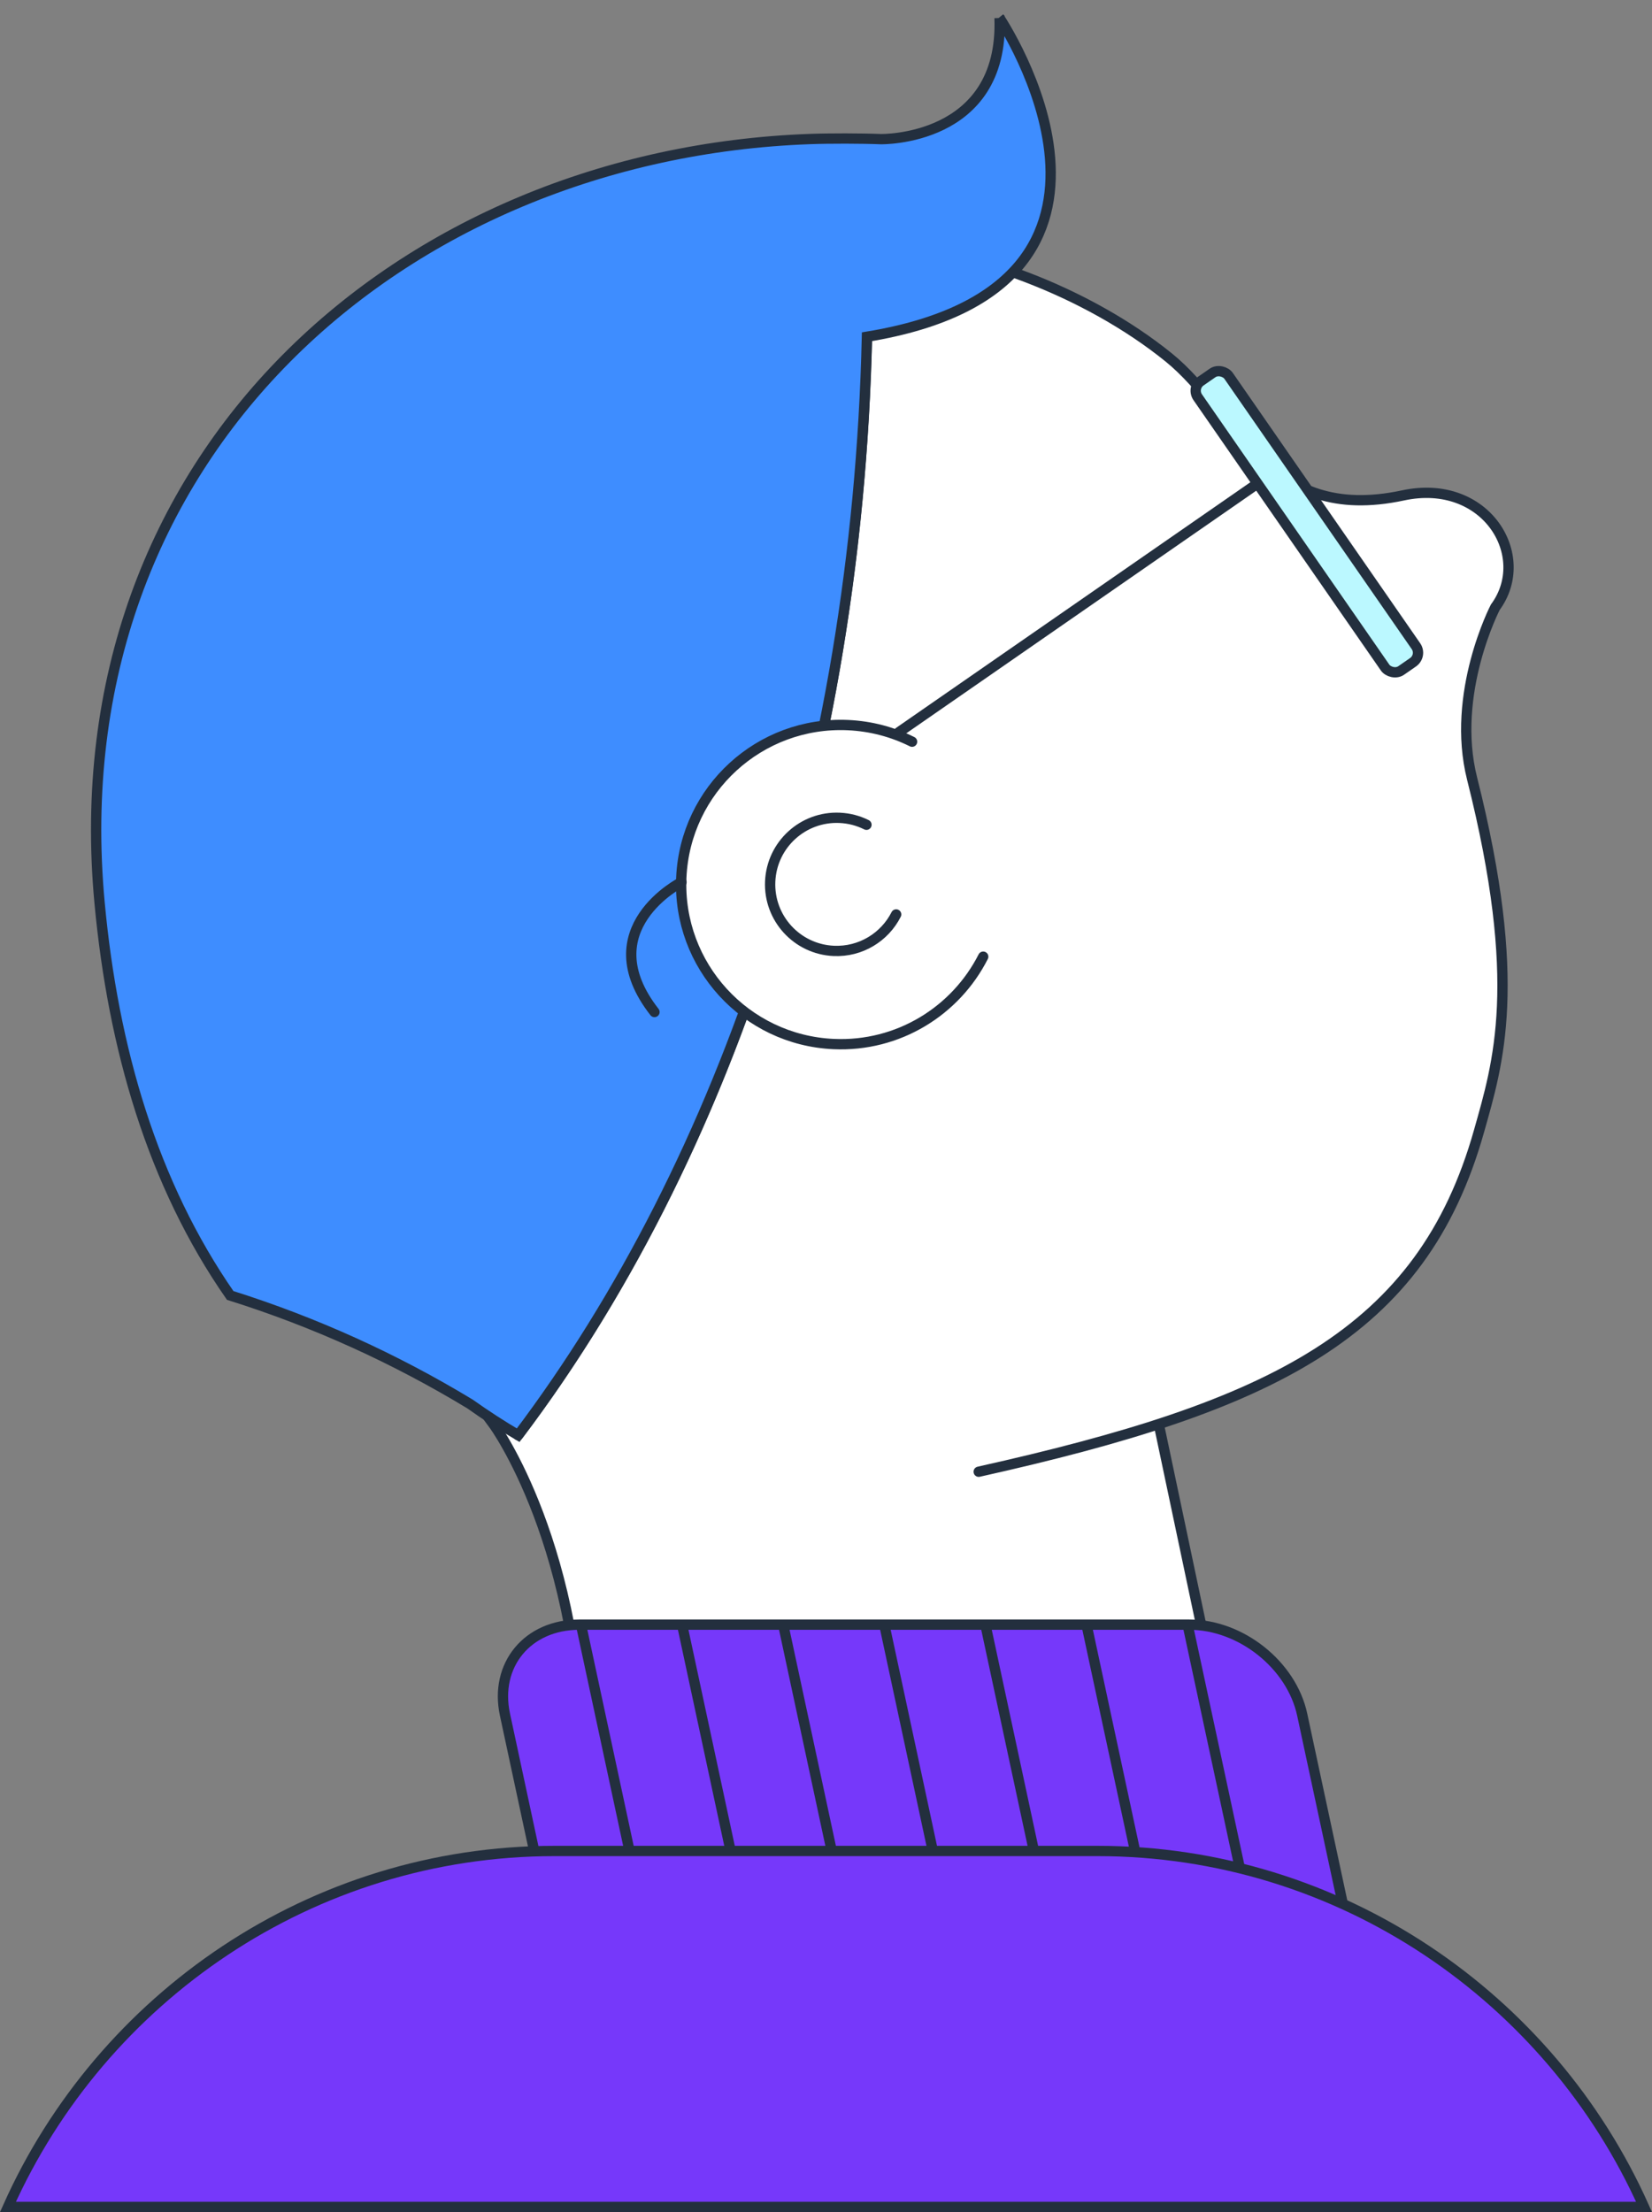 <?xml version="1.0" encoding="UTF-8"?><svg id="Layer_2" xmlns="http://www.w3.org/2000/svg" viewBox="0 0 317.64 425.27"><rect x="0" y="0" width="317.64" height="425.27" fill="#808080" stroke="none"/><defs><style>.cls-1{fill:#fff;}.cls-1,.cls-2,.cls-3,.cls-4,.cls-5{stroke:#232f3e;stroke-miterlimit:10;stroke-width:1.98px;}.cls-1,.cls-2,.cls-3,.cls-5{stroke-linecap:round;}.cls-2{fill:#3e8dff;}.cls-3{fill:#bbf8ff;}.cls-4{fill:#7638fa;}.cls-5{fill:none;}</style></defs><g id="Layer_2-2"><path class="cls-1" d="m94.9,273.84s17.23,23.34,17.23,67.97h125.03l-24.17-114.53-118.08,46.56Z"/><path class="cls-1" d="m188.18,282.94c56.5-12.6,85.2-26.46,96.2-65.48,3.67-13.02,8.59-28.43-1.33-67.77-4.14-16.41,4.46-32.95,4.46-32.95,7.28-9.89-1.81-24.91-17.73-21.5-26.34,5.64-31.76-15.77-45.1-26.55-15.59-12.59-38.33-21.26-57.92-22.05,1.57,90.71-24.34,172.63-67.12,229.28"/><path class="cls-2" d="m192.19,3.46c.87,23.78-22.83,23.29-22.83,23.29-3.61-.15-9.96-.16-13.63-.02C77.45,29.57,11.09,87.35,19.15,173.61c2.62,28,10.18,53.96,25.11,75.44,16.29,5.12,31.74,12.16,46.1,20.86,3,2.13,6.09,4.14,9.27,6.01,39.92-52.85,65.14-127.71,67.06-211.18,59.91-9.82,25.49-61.29,25.49-61.29Z"/><path class="cls-1" d="m175.37,142.59c-3.73-1.86-7.9-2.99-12.34-3.19-16.93-.76-31.27,12.36-32.03,29.29-.76,16.93,12.36,31.27,29.29,32.03,12.44.56,23.47-6.37,28.76-16.8"/><path class="cls-1" d="m166.6,158.56c-1.56-.78-3.3-1.25-5.15-1.33-7.07-.32-13.05,5.16-13.36,12.22-.32,7.07,5.16,13.05,12.22,13.36,5.19.23,9.8-2.66,12-7.01"/><rect class="cls-3" x="247.67" y="66.45" width="7.22" height="67.67" rx="2.22" ry="2.22" transform="translate(-12.37 161.04) rotate(-34.73)"/><line class="cls-5" x1="172.84" y1="140.76" x2="241.13" y2="93.42"/><path class="cls-5" d="m131.04,169.59s-17.7,8.96-5.2,24.97"/><path class="cls-4" d="m257.31,399.35H118.18c-3.39,0-6.7-2.64-7.4-5.89l-13.69-63.83c-2.05-9.55,4.35-17.29,14.29-17.29h117.29c9.94,0,19.66,7.74,21.71,17.29l13.3,62.01c.91,4.26-1.94,7.71-6.37,7.71Z"/><line class="cls-4" x1="111.71" y1="312.34" x2="130.37" y2="399.35"/><line class="cls-4" x1="131.15" y1="312.34" x2="149.81" y2="399.35"/><line class="cls-4" x1="150.59" y1="312.34" x2="169.25" y2="399.35"/><line class="cls-4" x1="170.03" y1="312.34" x2="188.69" y2="399.35"/><line class="cls-4" x1="189.47" y1="312.34" x2="208.13" y2="399.35"/><line class="cls-4" x1="208.91" y1="312.34" x2="227.57" y2="399.35"/><line class="cls-4" x1="228.35" y1="312.34" x2="247.01" y2="399.35"/><path class="cls-4" d="m316.11,424.28c-17.96-40.22-58.39-68.43-105.09-68.43h-104.4c-46.7,0-87.13,28.21-105.09,68.43h314.58Z"/></g></svg>